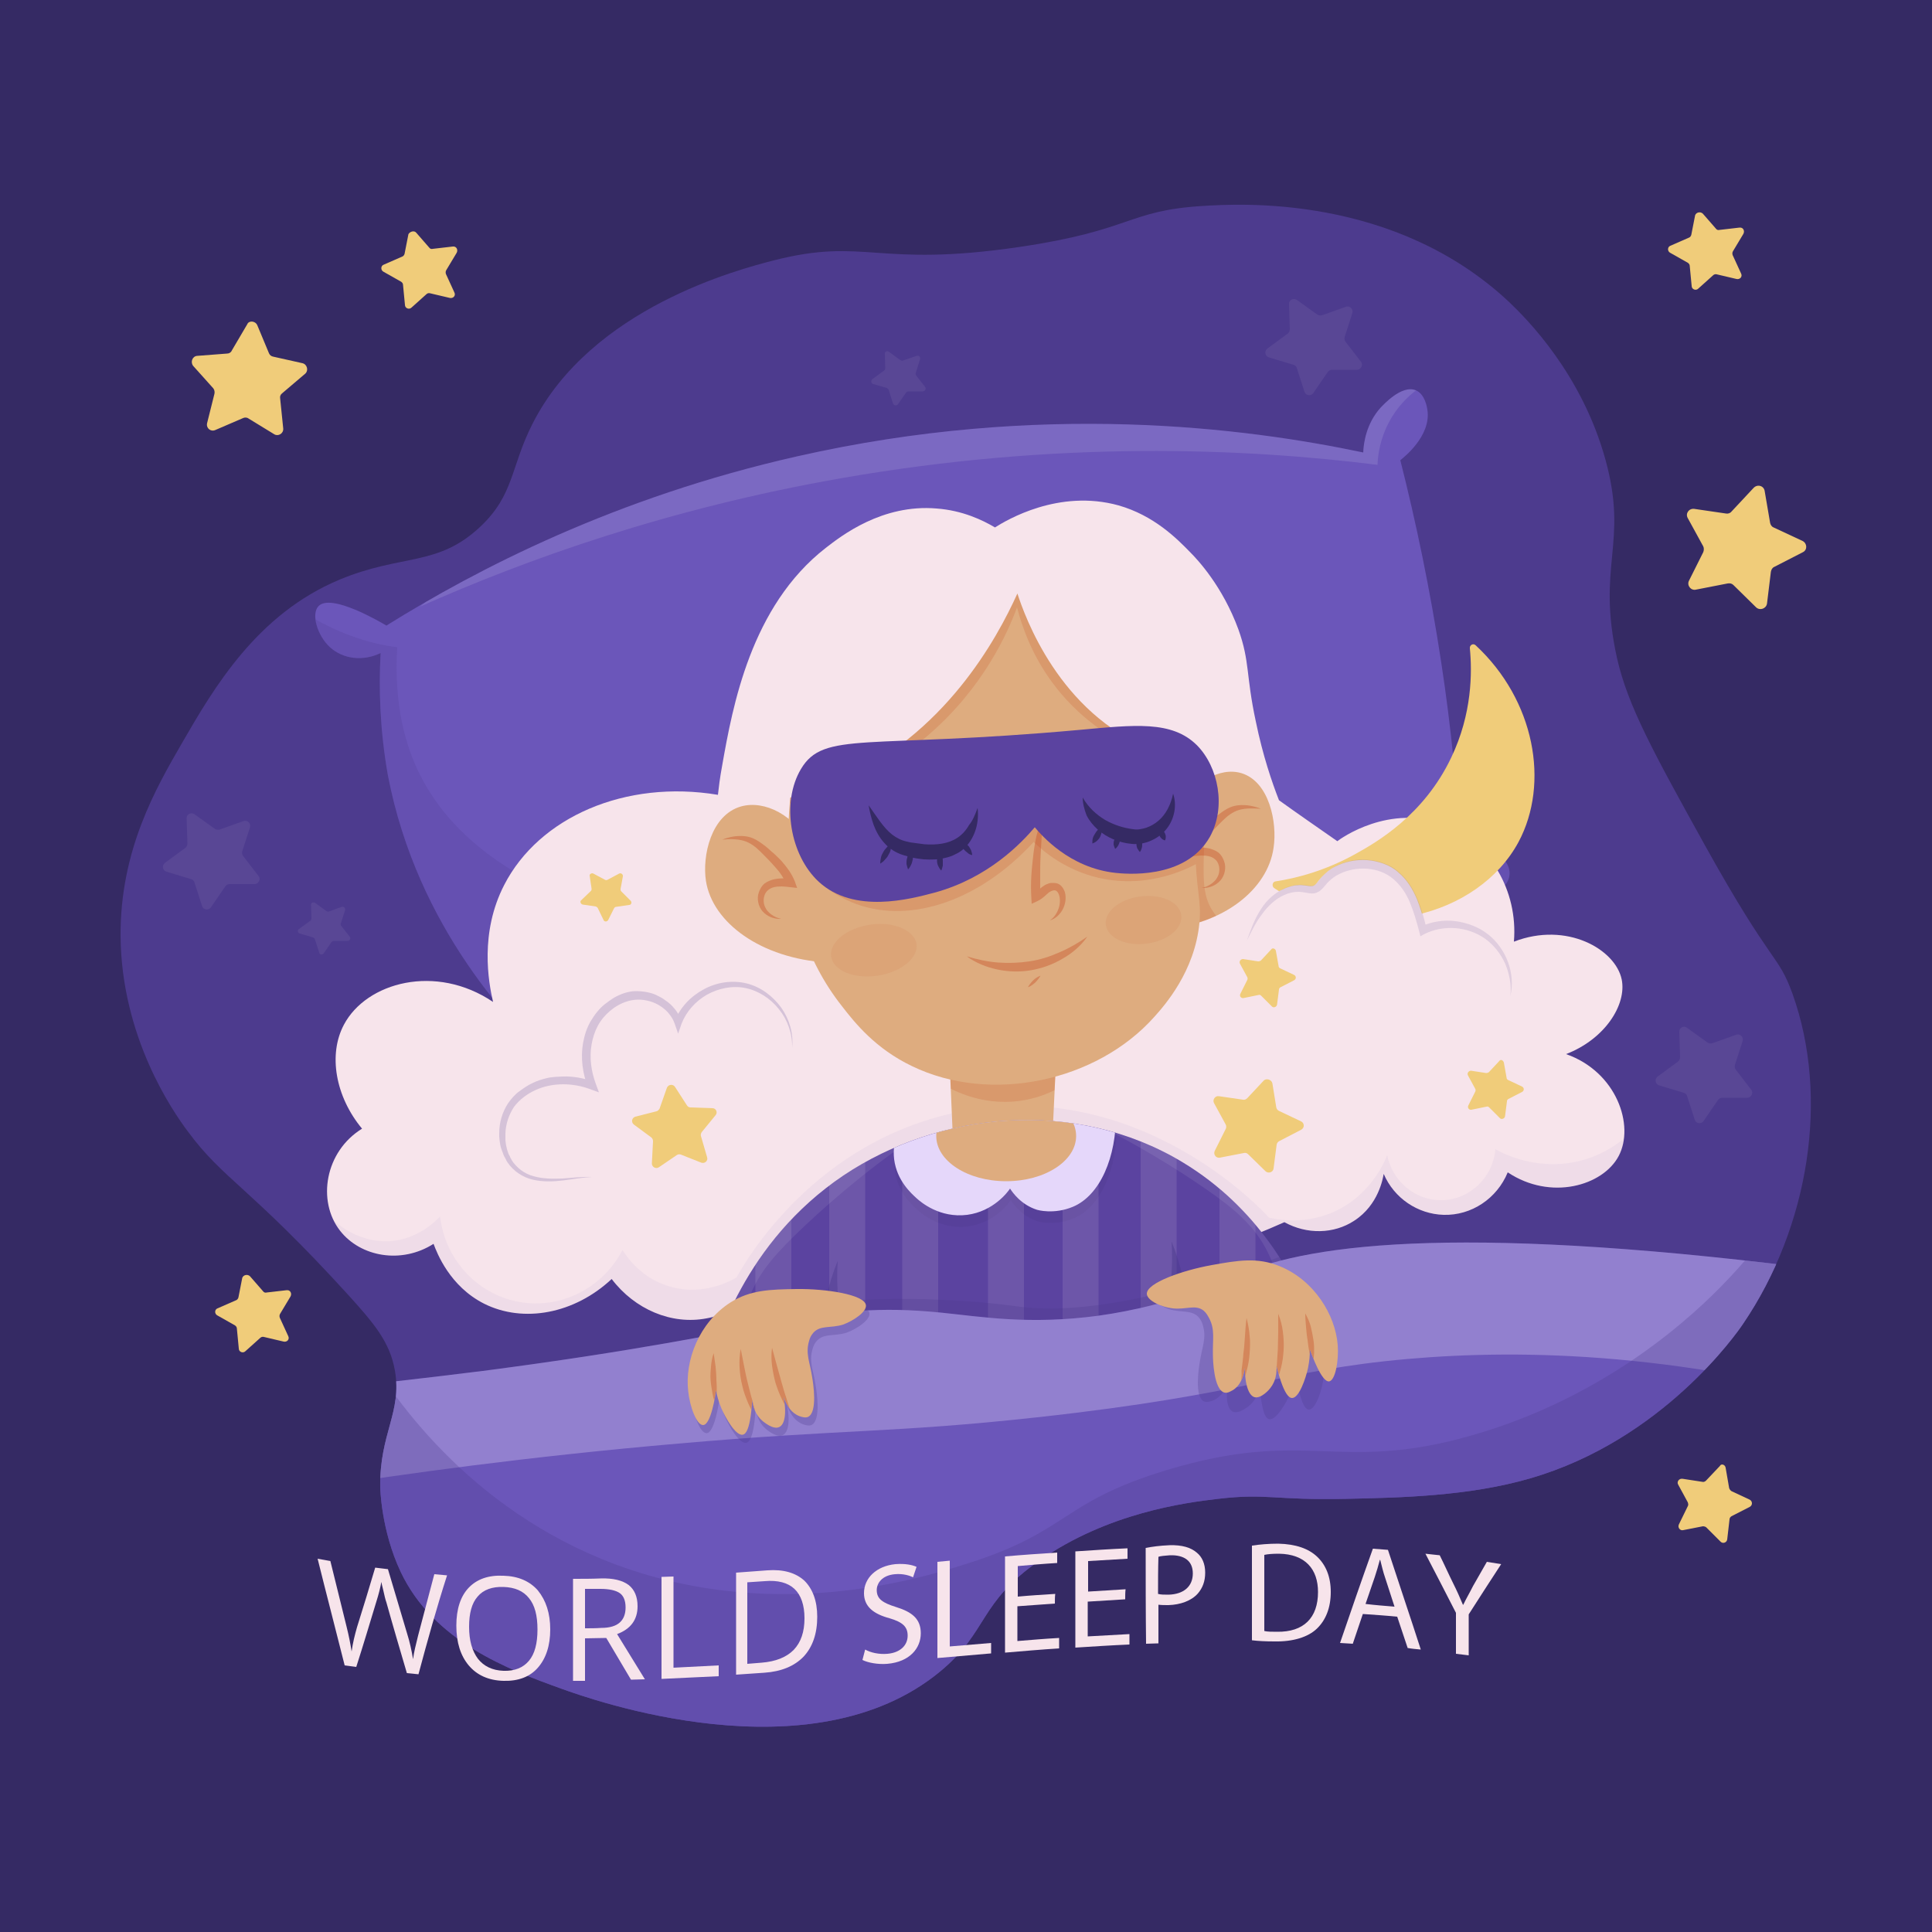 <?xml version="1.0" encoding="utf-8"?>
<!-- Generator: Adobe Illustrator 25.4.1, SVG Export Plug-In . SVG Version: 6.00 Build 0)  -->
<svg version="1.1" xmlns="http://www.w3.org/2000/svg" xmlns:xlink="http://www.w3.org/1999/xlink" x="0px" y="0px"
	 viewBox="0 0 500 500" style="enable-background:new 0 0 500 500;" xml:space="preserve">
<style type="text/css">
	.st0{fill:#352A64;}
	.st1{fill:#F0CC7A;}
	.st2{fill:#4D3B8E;}
	.st3{opacity:0.2;clip-path:url(#XMLID_00000058551040126594318080000014646365309554963083_);fill:#4D3B8E;}
	.st4{opacity:0.11;clip-path:url(#XMLID_00000058551040126594318080000014646365309554963083_);fill:#FFFFFF;}
	.st5{opacity:5.000000e-02;clip-path:url(#XMLID_00000107563292410328492790000014334282972267084715_);fill:#5B43A0;}
	.st6{opacity:0.19;clip-path:url(#XMLID_00000060019233220490390870000009345666360319261354_);fill:#C3451D;}
	.st7{opacity:0.19;clip-path:url(#XMLID_00000067220924330866903250000012221580274515662769_);fill:#C3451D;}
	.st8{opacity:0.19;clip-path:url(#XMLID_00000147931580027738088470000015831151894798113421_);fill:#C3451D;}
	.st9{fill:#DEAC7F;}
	.st10{opacity:0.37;}
	.st11{fill:#C3451D;}
	.st12{opacity:8.000000e-02;fill:#C3451D;}
	.st13{opacity:0.3;clip-path:url(#XMLID_00000043436023492514603730000003933948054019605407_);fill:#4D3B8E;}
	.st14{opacity:0.12;clip-path:url(#XMLID_00000043436023492514603730000003933948054019605407_);fill:#F7E4EB;}
	.st15{clip-path:url(#XMLID_00000043436023492514603730000003933948054019605407_);fill:#E5D7FA;}
	.st16{clip-path:url(#XMLID_00000043436023492514603730000003933948054019605407_);fill:#DEAC7F;}
	.st17{clip-path:url(#XMLID_00000043436023492514603730000003933948054019605407_);fill:#4D3B8E;}
	.st18{opacity:0.45;clip-path:url(#XMLID_00000043436023492514603730000003933948054019605407_);fill:#4D3B8E;}
	.st19{opacity:0.5;clip-path:url(#XMLID_00000043436023492514603730000003933948054019605407_);fill:#4D3B8E;}
	.st20{opacity:8.000000e-02;clip-path:url(#XMLID_00000043436023492514603730000003933948054019605407_);fill:#FFFFFF;}
	.st21{opacity:0.28;clip-path:url(#XMLID_00000043436023492514603730000003933948054019605407_);fill:#4D3B8E;}
	.st22{fill:#F7E4EB;}
	.st23{fill:#5B43A0;}
	.st24{opacity:0.2;}
	.st25{opacity:0.14;}
	.st26{clip-path:url(#SVGID_00000032642529935708542620000001018999095467625858_);}
	.st27{opacity:0.32;clip-path:url(#XMLID_00000059309855864094380900000011812353435144227971_);fill:#E5D7FA;}
	.st28{opacity:0.28;clip-path:url(#XMLID_00000059309855864094380900000011812353435144227971_);fill:#4D3B8E;}
	.st29{clip-path:url(#XMLID_00000170258655122962740770000008941773616474995391_);}
	.st30{clip-path:url(#XMLID_00000062190038342448198770000014680898611312665269_);}
	.st31{opacity:7.000000e-02;fill:#F7E4EB;}
</style>
<g id="BACKGROUND">
	<g>
		<rect class="st0" width="500" height="500"/>
		<g>
			<path class="st1" d="M456.7,127.1l1.4,8.2c0.1,0.5,0.4,1,0.9,1.2l7.5,3.5c1.2,0.6,1.3,2.3,0.1,2.9l-7.4,3.8
				c-0.5,0.2-0.8,0.7-0.9,1.3l-1,8.2c-0.2,1.3-1.8,1.9-2.8,1l-5.9-5.8c-0.4-0.4-0.9-0.5-1.5-0.4l-8.2,1.6c-1.3,0.3-2.4-1.1-1.8-2.3
				l3.7-7.4c0.2-0.5,0.2-1.1,0-1.5l-4-7.3c-0.7-1.2,0.3-2.6,1.7-2.4l8.2,1.2c0.5,0.1,1.1-0.1,1.4-0.5l5.7-6.1
				C454.8,125.2,456.5,125.7,456.7,127.1z"/>
			<path class="st1" d="M446.6,379.9l0.9,5.2c0.1,0.3,0.3,0.6,0.6,0.8l4.7,2.2c0.8,0.4,0.8,1.5,0,1.9l-4.7,2.4
				c-0.3,0.2-0.5,0.5-0.5,0.8l-0.6,5.2c-0.1,0.8-1.1,1.2-1.7,0.6l-3.7-3.7c-0.2-0.2-0.6-0.3-0.9-0.3l-5.1,1
				c-0.8,0.2-1.5-0.7-1.1-1.5l2.3-4.7c0.2-0.3,0.1-0.7,0-1l-2.5-4.6c-0.4-0.7,0.2-1.6,1.1-1.5l5.2,0.8c0.3,0.1,0.7-0.1,0.9-0.3
				l3.6-3.8C445.4,378.7,446.5,379,446.6,379.9z"/>
			<path class="st1" d="M440.7,55.3l3.4,3.9c0.2,0.3,0.6,0.4,0.9,0.3l5.2-0.6c0.9-0.1,1.4,0.8,1,1.6l-2.7,4.5
				c-0.2,0.3-0.2,0.7-0.1,1l2.2,4.8c0.4,0.8-0.3,1.6-1.2,1.4l-5.1-1.2c-0.3-0.1-0.7,0-0.9,0.2l-3.9,3.5c-0.6,0.6-1.7,0.2-1.7-0.7
				l-0.5-5.2c0-0.3-0.2-0.6-0.5-0.8l-4.6-2.6c-0.7-0.4-0.7-1.5,0.1-1.8l4.8-2.1c0.3-0.1,0.5-0.4,0.6-0.7l1-5.1
				C439,54.9,440.1,54.7,440.7,55.3z"/>
			<path class="st1" d="M64.7,330.3l3.4,3.9c0.2,0.3,0.6,0.4,0.9,0.3l5.2-0.6c0.9-0.1,1.4,0.8,1,1.6l-2.7,4.5
				c-0.2,0.3-0.2,0.7-0.1,1l2.2,4.8c0.4,0.8-0.3,1.6-1.2,1.4l-5.1-1.2c-0.3-0.1-0.7,0-0.9,0.2l-3.9,3.5c-0.6,0.6-1.7,0.2-1.7-0.7
				l-0.5-5.2c0-0.3-0.2-0.6-0.5-0.8l-4.6-2.6c-0.7-0.4-0.7-1.5,0.1-1.8l4.8-2.1c0.3-0.1,0.5-0.4,0.6-0.7l1-5.1
				C63,329.9,64.1,329.7,64.7,330.3z"/>
			<path class="st1" d="M107.7,60.2l3.4,3.9c0.2,0.3,0.6,0.4,0.9,0.3l5.2-0.6c0.9-0.1,1.4,0.8,1,1.6l-2.7,4.5
				c-0.2,0.3-0.2,0.7-0.1,1l2.2,4.8c0.4,0.8-0.3,1.6-1.2,1.4l-5.1-1.2c-0.3-0.1-0.7,0-0.9,0.2l-3.9,3.5c-0.6,0.6-1.7,0.2-1.7-0.7
				l-0.5-5.2c0-0.3-0.2-0.6-0.5-0.8l-4.6-2.6c-0.7-0.4-0.7-1.5,0.1-1.8l4.8-2.1c0.3-0.1,0.5-0.4,0.6-0.7l1-5.1
				C106.1,59.9,107.2,59.6,107.7,60.2z"/>
			<path class="st1" d="M66.6,84.2l3,7.2c0.2,0.5,0.6,0.8,1.1,0.9l7.6,1.7c1.2,0.3,1.6,1.9,0.7,2.7l-6,5.1c-0.4,0.3-0.6,0.8-0.5,1.3
				l0.8,7.8c0.1,1.3-1.3,2.1-2.3,1.5l-6.7-4.1c-0.4-0.3-1-0.3-1.4-0.1l-7.2,3.1c-1.2,0.5-2.4-0.5-2.1-1.8l1.9-7.6
				c0.1-0.5,0-1-0.3-1.4l-5.2-5.8c-0.8-1-0.2-2.5,1-2.6l7.8-0.6c0.5,0,1-0.3,1.2-0.8l4-6.8C64.4,82.9,66.1,83,66.6,84.2z"/>
		</g>
	</g>
</g>
<g id="OBJECTS">
	<g>
		<g>
			<path class="st2" d="M263.9,63.9c-37.2,5.5-39.8-2.6-63.7,3.5c-8.9,2.3-47.2,12.2-62.4,42.3c-5.7,11.2-4.7,18.4-13.6,26.7
				c-11,10.3-20.2,6.9-36.3,13.6c-21.4,8.9-32.6,28.1-40.8,42.3c-6.7,11.6-16,27.6-15.9,49.9c0.2,26.2,13.5,45.4,17.4,50.6
				c9.2,12.5,16,14.3,41.5,42.3c6.7,7.4,10.8,12.2,12.1,19.6c1.9,10.8-4,16.3-3.8,30.2c0,0,0.2,11.1,5.3,21.9
				c8.5,18,27.9,25.3,41.5,30.2c7.5,2.7,64.7,23.3,98.2-4.5c12.5-10.4,9.7-17.6,25.7-28.7c17.7-12.3,37.5-14.9,46.1-15.9
				c12.8-1.5,14.3,0.4,33.2,0c14.1-0.3,31.8-0.7,47.6-5.3c34.2-9.9,53.5-37.6,55.1-40c17.1-25.2,22.4-58.6,12.8-85.4
				c-3.8-10.5-5.1-6.8-22.7-38.5c-13.3-24-19.9-36-22.7-48.3c-5.4-24.2,3-29.6-3-51.4c-6.1-22.2-20.3-36.4-24.9-40.8
				c-29.7-27.9-69.7-25.5-79.3-24.9C291.7,54.5,293.1,59.6,263.9,63.9z"/>
			<g>
				<g>
					<g>
						<g>
							<defs>
								<path id="XMLID_64_" d="M98.5,169c-4.5,2.2-9.7,1.6-13.1-1.5c-3.3-3-4.9-8.6-3-10.6c3.2-3.5,16.1,4.1,17.6,5
									c23.4-14.6,59.3-33.2,106.3-43.8c63.1-14.3,116.1-7.4,146.5-1c0.1-2.5,0.8-7.5,4.5-11.6c0.6-0.6,5.4-6,9.1-4.5
									c2.4,1,2.9,4.4,3,5c1.1,6.9-6.4,12.6-7,13.1c4,15.8,7.7,33.3,10.6,52.4c2.6,17,4.1,33.1,5,47.8c0.6-0.2,4.4-1.5,8.1,0.5
									c2,1.1,5.1,3.8,4.5,7c-0.6,3.3-4.7,5.2-8.1,5c-3.2-0.2-6.1-2.3-7.6-5.5c-15.7,12.7-37.1,27.1-64.5,38.3
									c-66,26.9-126.4,18.9-154.6,13.1c2.1,6.1-0.9,11.9-5,13.1c-2.9,0.8-6.8-0.4-8.6-3.5c-1.9-3.3-1-7.9,2.5-10.6
									c-12-10.9-36.7-36.5-44.3-76C98.3,188.9,98,178.2,98.5,169z"/>
							</defs>
							<use xlink:href="#XMLID_64_"  style="overflow:visible;fill:#6B56BA;"/>
							<clipPath id="XMLID_00000029755677429597595690000015186544850494160058_">
								<use xlink:href="#XMLID_64_"  style="overflow:visible;"/>
							</clipPath>
							<path style="opacity:0.2;clip-path:url(#XMLID_00000029755677429597595690000015186544850494160058_);fill:#4D3B8E;" d="
								M148,292.9H83.6c-0.8-44.3-1.7-88.6-2.5-132.9c2.6,1.5,5.8,3.1,9.6,4.5c4.6,1.7,8.7,2.6,12.1,3c-0.9,14.7,2,25.8,6.5,34.2
								c28,52.2,143.8,57,288,17.1c-4,12.8-8.1,25.5-12.1,38.3c-16.3,5.6-33.6,10.9-51.9,15.6C264.1,290.5,200.7,294.5,148,292.9z"
								/>
							<path style="opacity:0.11;clip-path:url(#XMLID_00000029755677429597595690000015186544850494160058_);fill:#FFFFFF;" d="
								M372.6,97.5c-38.6-7.7-121.3-18.1-206,22.7c-23,11.1-42.2,24.1-57.9,36.8c27.6-12.3,64.3-25.4,108.8-33.2
								c56.3-9.9,104.6-7.8,139-3.5c0.1-2.5,0.6-6.6,3-11.1C363.6,101.5,370.4,98.4,372.6,97.5z"/>
							<path style="opacity:0.2;clip-path:url(#XMLID_00000029755677429597595690000015186544850494160058_);fill:#4D3B8E;" d="
								M277.8,228.6c-48.5,14.5-96.9,29-145.4,43.4c-0.9-3.1-6.2-21.3,4.2-38.1c10.1-16.4,31-24.8,52.1-20.4
								c2.2-27,12.3-44,18.1-52.1c7.7-10.7,13.9-14.4,15.9-15.5c17.2-9.6,36.3-3.4,41.5-1.5c10.8-6.6,18.3-6.5,23-5.3
								c13.7,3.4,18.6,19.6,42.7,69.5c4.2,8.7,7.8,15.9,10.2,20.8C319.4,229.1,298.6,228.8,277.8,228.6z"/>
						</g>
						<g>
							<g>
								<defs>
									<path id="XMLID_62_" d="M257.5,136.5c-3.2-1.9-8.4-4.4-15.1-4.9c-14.1-1.2-24.7,7.1-28.7,10.2
										c-19.4,15.1-24.1,41-26.8,56.3c-0.6,3.2-0.9,5.8-1.1,7.6c-24-4-46.3,5.8-55.3,23.3c-6.4,12.4-4.1,25.1-2.9,30.3
										c-14.8-10-32.8-5.1-38.6,5.9c-4.1,7.7-2.2,18.6,4.7,26.9c-9.6,5.9-11.7,18.7-5.7,26.4c5.3,6.8,15.9,8.7,24.2,3.4
										c0.9,2.4,4.2,11,13.1,15.5c10.2,5.1,23.4,2.6,33-6.4c6,7.9,15.5,11.9,24.5,10.2c8.9-1.6,13.9-8.1,15.1-9.8
										c12.5,2.6,27.4,4.5,44.2,4.5c39.2,0,70.5-10.8,90.3-19.6c5.8,3.2,12.8,3.1,18.1-0.4c6.3-4.1,7.4-11,7.6-12.1
										c2.7,6.3,8.8,10.4,15.5,10.6c7.2,0.2,13.8-4.2,16.6-11c11.1,7.4,24.6,3.5,28.7-4.2c4.2-7.9-0.5-21.8-13.6-26.4
										c10.1-3.9,15.7-12.8,14.4-19.3c-1.6-7.8-14.2-15.1-27.9-9.8c1.1-13.3-6.3-25.6-17.8-30.2c-14.3-5.7-27.2,3.6-27.9,4.2
										c-5-3.5-10.1-7-15.1-10.6c-1.8-4.6-4.2-11.6-6-20.4c-2.6-12.1-1.5-15.4-4.5-23.8c-4.1-11.2-10.6-18.1-12.5-20
										c-3.5-3.6-9.4-9.5-18.5-12.1C274,126.5,260.5,134.6,257.5,136.5z"/>
								</defs>
								<use xlink:href="#XMLID_62_"  style="overflow:visible;fill:#F7E4EB;"/>
								<clipPath id="XMLID_00000067194556125690902200000004300646311284663975_">
									<use xlink:href="#XMLID_62_"  style="overflow:visible;"/>
								</clipPath>
								
									<path style="opacity:5.000000e-02;clip-path:url(#XMLID_00000067194556125690902200000004300646311284663975_);fill:#5B43A0;" d="
									M432.4,344.6H80v-37.4c4.1,9.1,12.7,14.6,21.1,14c6.8-0.5,11.4-4.9,12.8-6.4c1.3,11.6,10.3,20.8,21.5,22.3
									c10.4,1.4,20.7-4,25.7-13.6c0.9,1.4,4.6,7.2,12.1,9.4c8.9,2.7,16.2-1.6,17.4-2.3c2.4-4.3,20.5-36,58.9-43.1
									c45.6-8.4,77.1,25.6,78.9,27.6c2.4,0.6,8.8,1.7,15.9-1.1c10.2-4.1,14.1-13.4,14.7-15.1c1.3,6.8,7.3,11.8,14,11.7
									c7.2,0,13.4-5.8,14-13.2c1.6,0.9,11.4,6.3,23.4,2.6c11.3-3.5,16.4-12.6,17.4-14.4C429.4,305.3,430.9,325,432.4,344.6z"/>
							</g>
							<g>
								<g>
									<defs>
										<path id="XMLID_59_" d="M245.8,275.8c0.3,6.2,0.5,12.4,0.8,18.6c3.4,5.5,9.7,8.2,15.6,6.8c7.6-1.8,10.2-9.4,10.3-9.8
											c0.3-5.6,0.5-11.2,0.8-16.9C264.1,274.9,255,275.3,245.8,275.8z"/>
									</defs>
									<use xlink:href="#XMLID_59_"  style="overflow:visible;fill:#DEAC7F;"/>
									<clipPath id="XMLID_00000055700020718503368680000016234666205457225876_">
										<use xlink:href="#XMLID_59_"  style="overflow:visible;"/>
									</clipPath>
									<path style="opacity:0.19;clip-path:url(#XMLID_00000055700020718503368680000016234666205457225876_);fill:#C3451D;" d="
										M276.6,280c-2.4,1.6-6.7,4.1-12.7,4.9c-10.4,1.4-18.2-3.2-20.6-4.7c-0.3-5.6-0.6-11.2-0.9-16.8h34
										C276.5,269,276.5,274.5,276.6,280z"/>
								</g>
								<g>
									<g>
										<defs>
											<path id="XMLID_61_" d="M305,210.3c3.5-7.9,10.7-11.9,16.3-10.2c7.2,2.2,9.3,12.8,8.3,19.3c-1.5,10.8-13.1,20-28.8,21.1
												C302.3,230.4,303.7,220.4,305,210.3z"/>
										</defs>
										<use xlink:href="#XMLID_61_"  style="overflow:visible;fill:#DEAC7F;"/>
										<clipPath id="XMLID_00000094609953058524170220000001873752105204810392_">
											<use xlink:href="#XMLID_61_"  style="overflow:visible;"/>
										</clipPath>
										<path style="opacity:0.19;clip-path:url(#XMLID_00000094609953058524170220000001873752105204810392_);fill:#C3451D;" d="
											M318.8,240.3c-6.4,1.4-12.8,2.9-19.2,4.3v-44.1c3.9-0.3,7.7-0.7,11.6-1c0.2,2.2,0.4,5.8,0.5,10.3
											c0.2,14.3-1.5,20.7,2.3,26.2C314.8,237.2,316.2,238.9,318.8,240.3z"/>
									</g>
									<g>
										<defs>
											<path id="XMLID_60_" d="M207.1,189.7c2.1-11.1,5.9-17,9.1-20.5c2.2-2.5,4.5-4.3,5.9-5.4c1.8-1.4,7.7-5.9,16.6-9.1
												c6.5-2.3,11.7-2.9,16.6-3.4c5.6-0.6,11-1.2,17-0.4c3.4,0.5,17,2.8,26.8,14c10.3,11.7,10.7,26.5,11,34
												c0.2,7.1-1,8.4-0.8,20c0.2,11.7,1.7,14,1.1,20c-1.2,12.5-9,21.3-11.7,24.3c-14.9,16.7-42.3,22.6-62.7,12.7
												c-9.4-4.5-14.7-11.1-18.1-15.5C198.4,235.7,204.2,204.9,207.1,189.7z"/>
										</defs>
										<use xlink:href="#XMLID_60_"  style="overflow:visible;fill:#DEAC7F;"/>
										<clipPath id="XMLID_00000023982959839950051320000014497754182836345732_">
											<use xlink:href="#XMLID_60_"  style="overflow:visible;"/>
										</clipPath>
										<path style="opacity:0.19;clip-path:url(#XMLID_00000023982959839950051320000014497754182836345732_);fill:#C3451D;" d="
											M311.8,199.5c-5.5-0.8-26.1-4.7-39.5-22.9c-5.2-7.1-7.7-14.1-9.1-19.4c-2.5,6.8-8.8,20.8-22.9,33
											c-15.7,13.5-32.3,17.2-39.5,18.4c4.4-14.8,8.7-29.5,13.1-44.3c16.2-4.1,32.4-8.2,48.6-12.3c15.9,4.1,31.9,8.2,47.8,12.3
											C310.8,176,311.3,187.7,311.8,199.5z"/>
										<path style="opacity:0.19;clip-path:url(#XMLID_00000023982959839950051320000014497754182836345732_);fill:#C3451D;" d="
											M310.8,222.9c-2.5,1.5-13.1,7.3-26.4,4.3c-8.7-2-14.4-6.9-16.9-9.3c-13.5,14.8-31.4,21.3-45.8,16.1
											c-3.3-1.2-8.2-3.6-13.1-9.1c0.5-3.1,1-6.2,1.5-9.3c16.1-2.2,34.8-3.8,55.6-3.5c17.2,0.2,32.8,1.6,46.6,3.5
											C311.8,218,311.3,220.5,310.8,222.9z"/>
									</g>
									<path class="st9" d="M209.6,218.9c-3.8-7.9-11.7-11.9-17.8-10.2c-7.8,2.2-10.1,12.8-9.1,19.3c1.7,10.8,14.2,20,31.3,21.1
										C212.6,239,211.1,228.9,209.6,218.9z"/>
									<g>
										<g class="st10">
											<path class="st11" d="M269.9,210.8c-0.1,1.8-0.2,3.6-0.3,5.4c-0.1,1.8-0.2,3.6-0.3,5.3c-0.1,1.8-0.1,3.5-0.1,5.3
												c0,1.8,0,3.5,0,5.3l-1.6-1c0.4-0.2,0.9-0.5,1.4-1c0.3-0.2,0.6-0.5,0.9-0.7c0.3-0.2,0.7-0.5,1.1-0.6
												c0.4-0.2,0.8-0.3,1.3-0.3c0.5,0,1,0,1.5,0.2c0.5,0.2,0.9,0.6,1.2,1c0.3,0.4,0.4,0.8,0.6,1.2c0.4,1.6,0.1,3.2-0.6,4.5
												c-0.7,1.3-1.9,2.4-3.3,2.8c1.2-0.8,1.9-2,2.3-3.2c0.2-0.6,0.3-1.2,0.3-1.9c0-0.6-0.1-1.2-0.3-1.7
												c-0.5-1.1-1.1-1.2-2.1-0.7c-0.9,0.4-1.7,1.7-3.4,2.5l-1.5,0.7l-0.1-1.7c-0.1-1.8-0.1-3.6,0-5.4c0.1-1.8,0.3-3.6,0.5-5.4
												c0.2-1.8,0.5-3.6,0.9-5.3C268.8,214.2,269.3,212.5,269.9,210.8z"/>
										</g>
										<g class="st10">
											<path class="st11" d="M281.4,242.4c-1.6,2.3-3.9,4.3-6.4,5.7c-2.5,1.5-5.3,2.5-8.2,3c-2.9,0.5-5.9,0.4-8.7-0.2
												c-2.8-0.6-5.6-1.7-7.9-3.4c2.7,0.8,5.4,1.4,8.1,1.6c2.7,0.2,5.4,0.1,8.1-0.3c2.7-0.4,5.2-1.2,7.7-2.3
												C276.7,245.4,279.1,244,281.4,242.4z"/>
										</g>
										<g class="st10">
											<path class="st11" d="M269.3,252.5c-0.4,0.7-0.9,1.3-1.4,1.8c-0.6,0.5-1.2,1-1.9,1.2c0.4-0.7,0.9-1.3,1.4-1.8
												C267.9,253.2,268.5,252.8,269.3,252.5z"/>
										</g>
										<path class="st12" d="M237.2,244.3c0.5,3.6-4,7.3-10.1,8.2c-6.1,0.9-11.5-1.3-12-5c-0.5-3.6,4-7.3,10.1-8.2
											C231.2,238.4,236.6,240.7,237.2,244.3z"/>
										<path class="st12" d="M305.7,236.8c0.5,3.4-3.5,6.7-8.9,7.4c-5.4,0.7-10.1-1.4-10.6-4.8c-0.5-3.4,3.5-6.7,8.9-7.4
											C300.5,231.3,305.2,233.4,305.7,236.8z"/>
									</g>
									<g class="st10">
										<path class="st11" d="M326.3,209.3c-1.8-0.7-3.7-1.1-5.8-0.9c-1,0.1-2,0.4-2.9,0.9c-0.9,0.5-1.7,1.1-2.5,1.7
											c-0.8,0.6-1.4,1.3-2.2,1.9c-0.7,0.7-1.4,1.3-2.1,2.1c-1.3,1.5-2.5,3.1-3.3,5.1l-0.6,1.7l1.8-0.2c1.5-0.2,2.9-0.3,4.2,0
											c1.2,0.3,2.2,1.1,2.5,2.3c0.2,0.6,0.2,1.3,0.1,1.9c-0.1,0.6-0.4,1.2-0.8,1.8c-0.9,1.1-2.2,1.9-3.7,2.2
											c1.5,0.1,3.2-0.4,4.4-1.5c1.3-1.1,1.9-3,1.6-4.7c-0.2-0.9-0.6-1.8-1.2-2.5c-0.6-0.7-1.5-1.1-2.4-1.4
											c-1.7-0.5-3.4-0.4-4.9-0.3l1.2,1.5c0.6-1.6,1.6-3.1,2.8-4.4c1.2-1.4,2.5-2.7,3.8-4c1.3-1.3,2.7-2.4,4.4-2.9
											C322.5,209.1,324.4,209.2,326.3,209.3z"/>
									</g>
								</g>
								<g class="st10">
									<path class="st11" d="M186.9,217.3c1.8-0.7,3.7-1.1,5.8-0.9c1,0.1,2,0.4,2.9,0.9c0.9,0.5,1.7,1.1,2.5,1.7
										c0.8,0.6,1.4,1.3,2.2,1.9c0.7,0.7,1.4,1.3,2.1,2.1c1.3,1.5,2.5,3.1,3.3,5.1l0.6,1.7l-1.8-0.2c-1.5-0.2-2.9-0.3-4.2,0
										c-1.2,0.3-2.2,1.1-2.5,2.3c-0.2,0.6-0.2,1.3-0.1,1.9c0.1,0.6,0.4,1.2,0.8,1.8c0.9,1.1,2.2,1.9,3.7,2.2
										c-1.5,0.1-3.2-0.4-4.4-1.5c-1.3-1.1-1.9-3-1.6-4.7c0.2-0.9,0.6-1.8,1.2-2.5c0.6-0.7,1.5-1.1,2.4-1.4
										c1.7-0.5,3.4-0.4,4.9-0.3l-1.2,1.5c-0.6-1.6-1.6-3.1-2.8-4.4c-1.2-1.4-2.5-2.7-3.8-4c-1.3-1.3-2.7-2.4-4.4-2.9
										C190.8,217.1,188.8,217.1,186.9,217.3z"/>
								</g>
							</g>
							<g>
								<defs>
									<path id="XMLID_63_" d="M183.1,355.6c1.9-7.7,9.6-34.2,35.2-51.4c24.8-16.6,59.9-20.1,87.6-3.5
										c20.2,12.1,29.1,30.5,32.4,38.3C286.6,344.5,234.9,350,183.1,355.6z"/>
								</defs>
								<use xlink:href="#XMLID_63_"  style="overflow:visible;fill:#5B43A0;"/>
								<clipPath id="XMLID_00000045592842249610162290000001958650568889710760_">
									<use xlink:href="#XMLID_63_"  style="overflow:visible;"/>
								</clipPath>
								<path style="opacity:0.3;clip-path:url(#XMLID_00000045592842249610162290000001958650568889710760_);fill:#4D3B8E;" d="
									M234.1,292.9c-0.7,1.1-3.1,5-2.5,10.1c0.7,5.6,4.5,8.9,5.8,10.1c1.1,1,6,5.2,13.1,4.3c6.8-0.9,10.5-5.9,11.1-6.8
									c0.7,1.1,2.9,4.2,7,5.5c0,0,4.3,1.3,9.3-0.8c6.9-2.9,11.3-12.7,11.1-24.4C270.7,291.5,252.4,292.2,234.1,292.9z"/>
								
									<rect x="195.5" y="299.9" style="opacity:0.12;clip-path:url(#XMLID_00000045592842249610162290000001958650568889710760_);fill:#F7E4EB;" width="9.3" height="61.9"/>
								
									<rect x="214.6" y="293.4" style="opacity:0.12;clip-path:url(#XMLID_00000045592842249610162290000001958650568889710760_);fill:#F7E4EB;" width="9.3" height="61.9"/>
								
									<rect x="233.5" y="287.1" style="opacity:0.12;clip-path:url(#XMLID_00000045592842249610162290000001958650568889710760_);fill:#F7E4EB;" width="9.3" height="61.9"/>
								
									<rect x="255.7" y="287.6" style="opacity:0.12;clip-path:url(#XMLID_00000045592842249610162290000001958650568889710760_);fill:#F7E4EB;" width="9.3" height="61.9"/>
								
									<rect x="275" y="287.3" style="opacity:0.12;clip-path:url(#XMLID_00000045592842249610162290000001958650568889710760_);fill:#F7E4EB;" width="9.3" height="61.9"/>
								
									<rect x="295.2" y="288.1" style="opacity:0.12;clip-path:url(#XMLID_00000045592842249610162290000001958650568889710760_);fill:#F7E4EB;" width="9.3" height="61.9"/>
								
									<rect x="315.6" y="290.9" style="opacity:0.12;clip-path:url(#XMLID_00000045592842249610162290000001958650568889710760_);fill:#F7E4EB;" width="9.3" height="61.9"/>
								<path style="clip-path:url(#XMLID_00000045592842249610162290000001958650568889710760_);fill:#E5D7FA;" d="M233.9,289.9
									c-0.7,1.1-3.1,5-2.5,10.1c0.7,5.6,4.5,8.9,5.8,10.1c1.1,1,6,5.2,13.1,4.3c6.8-0.9,10.5-5.9,11.1-6.8c0.7,1.1,2.9,4.2,7,5.5
									c0,0,4.3,1.3,9.3-0.8c6.9-2.9,11.3-12.7,11.1-24.4C270.5,288.5,252.2,289.2,233.9,289.9z"/>
								
									<ellipse style="clip-path:url(#XMLID_00000045592842249610162290000001958650568889710760_);fill:#DEAC7F;" cx="260.4" cy="294" rx="18.1" ry="11.7"/>
								<path style="clip-path:url(#XMLID_00000045592842249610162290000001958650568889710760_);fill:#4D3B8E;" d="M272.1,301.6"/>
								<path style="opacity:0.45;clip-path:url(#XMLID_00000045592842249610162290000001958650568889710760_);fill:#4D3B8E;" d="
									M211.9,348.8c0.2-3.5,0.6-7.6,1.7-12.2c0.9-3.9,2-7.4,3.2-10.3c-0.2,3.1-0.2,6.8,0.2,10.8c0.3,4,1,7.5,1.7,10.5L211.9,348.8
									z"/>
								<path style="opacity:0.5;clip-path:url(#XMLID_00000045592842249610162290000001958650568889710760_);fill:#4D3B8E;" d="
									M308.1,343.8c-0.2-3.5-0.6-7.6-1.7-12.2c-0.9-3.9-2-7.4-3.2-10.3c0.2,3.1,0.2,6.8-0.2,10.8c-0.3,4-1,7.5-1.7,10.5
									L308.1,343.8z"/>
								
									<path style="opacity:8.000000e-02;clip-path:url(#XMLID_00000045592842249610162290000001958650568889710760_);fill:#FFFFFF;" d="
									M192,350.7c-3-0.4-6-0.8-9.1-1.1c4-14.1,8.1-28.2,12.1-42.3c13.8-4.3,27.6-8.6,41.4-12.8c-13.9,9.6-24,18.7-30.8,25.3
									c-5.9,5.8-10.8,11.3-12.8,19.6C191.6,343.9,191.7,348,192,350.7z"/>
								
									<path style="opacity:8.000000e-02;clip-path:url(#XMLID_00000045592842249610162290000001958650568889710760_);fill:#FFFFFF;" d="
									M331.4,336.6c2.9-0.9,5.8-1.7,8.8-2.6c-6.3-13.2-12.6-26.5-18.9-39.7c-14.3-2-28.6-3.9-42.9-5.9
									c15.3,7.2,26.8,14.5,34.5,19.9c6.7,4.7,12.5,9.4,15.9,17.3C330.7,329.9,331.2,333.9,331.4,336.6z"/>
								<path style="opacity:0.28;clip-path:url(#XMLID_00000045592842249610162290000001958650568889710760_);fill:#4D3B8E;" d="
									M338,351.2H185.8c-0.3-3.3-0.5-6.5-0.8-9.8c11.4-2.5,21.6-3.8,30.2-4.5c9.4-0.8,20.9-1.1,34.2-0.2
									c7.7,0.5,13.1,1.3,14.7,1.5c12.1,1.5,33.2-0.2,72.5-14.9C337.1,332.6,337.5,341.9,338,351.2z"/>
							</g>
							<path class="st22" d="M202.8,206.8c4.5-1,9.2-2.5,14-4.5c27.7-12,41.2-37,46.5-48.7c1.9,5.8,10.7,30.9,34.7,40.4
								c5.3,2.1,10.5,3.1,15.1,3.4c0.8-2.5,1.7-6.1,1.9-10.6c0.6-16-9.1-27.3-11-29.5c-12.6-14.2-31.7-14.6-42.3-14.7
								c-12.2-0.2-34.4-0.6-49.1,16.6C196.3,178.2,202,203.6,202.8,206.8z"/>
							<path class="st1" d="M381.9,167c-0.6-0.6-1.6-0.1-1.5,0.8c0.6,6.2,0.6,16.9-4.8,28.2c-7.1,15-19.4,22-24.8,25
								c-7.9,4.4-15.4,6.3-20.7,7.1c-0.8,0.1-1,1.2-0.4,1.7c23.2,15.4,52.9,7.4,63.3-11.9C401.1,202.7,397.2,181.2,381.9,167z"/>
							<path class="st23" d="M207.3,199c5.9-9.9,16.7-5.1,72-10.1c14.3-1.3,24-2.5,30.5,4c5.5,5.6,7.6,16,3.3,23.7
								c-6.4,11.3-22.4,9.5-24.4,9.3c-12-1.3-19.2-9.8-20.9-11.8c-3.5,4.1-12,13.1-25.9,16.9c-6.4,1.7-20.9,5.6-30-2.8
								C204.5,221.4,202.1,207.7,207.3,199z"/>
							<g>
								<g>
									<path class="st0" d="M253,209.1c0.2,1.7,0.1,3.5-0.4,5.3c-0.5,1.7-1.4,3.5-2.8,4.9c-0.7,0.7-1.5,1.3-2.4,1.7
										c-0.9,0.5-1.8,0.8-2.7,1c-1.9,0.5-3.7,0.5-5.6,0.4c-0.9-0.1-1.8-0.2-2.7-0.4c-0.9-0.2-1.7-0.4-2.6-0.7
										c-1.8-0.5-3.7-1.7-4.9-3.1c-1.3-1.4-2.2-3.1-2.8-4.7c-0.6-1.7-1-3.3-1.3-5.1c2,2.8,3.8,5.8,6.1,7.6
										c1.2,0.9,2.4,1.5,3.8,1.8c0.7,0.2,1.5,0.3,2.3,0.4c0.8,0.1,1.6,0.2,2.3,0.3c3.1,0.2,6.1-0.1,8.5-1.7c1.2-0.8,2.2-1.9,3-3.3
										C251.8,212.3,252.4,210.7,253,209.1z"/>
									<path class="st0" d="M235.9,219.8c0.2,0.5,0.3,1,0.4,1.4c0,0.5,0,0.9-0.1,1.3c-0.1,0.4-0.2,0.9-0.4,1.3
										c-0.2,0.4-0.4,0.8-0.8,1.2c-0.2-0.5-0.3-1-0.4-1.4c0-0.5,0-0.9,0.1-1.3c0.1-0.4,0.2-0.9,0.4-1.3
										C235.3,220.6,235.6,220.2,235.9,219.8z"/>
									<path class="st0" d="M243.2,220.2c0.3,0.4,0.4,0.9,0.6,1.3c0.1,0.4,0.2,0.8,0.2,1.2c0,0.4,0,0.8,0,1.3
										c-0.1,0.4-0.2,0.9-0.4,1.3c-0.4-0.4-0.6-0.8-0.8-1.2c-0.2-0.4-0.3-0.9-0.3-1.3c0-0.4,0-0.9,0.1-1.3
										C242.7,221.1,242.9,220.6,243.2,220.2z"/>
									<path class="st0" d="M248.6,217.6c0.5,0.1,0.9,0.3,1.2,0.6c0.3,0.2,0.6,0.5,0.9,0.8c0.2,0.3,0.4,0.6,0.6,1
										c0.1,0.4,0.3,0.8,0.3,1.3c-0.5-0.1-0.9-0.3-1.2-0.6c-0.3-0.2-0.6-0.5-0.9-0.8c-0.2-0.3-0.4-0.7-0.6-1
										C248.8,218.5,248.6,218.1,248.6,217.6z"/>
									<path class="st0" d="M230.7,218.3c0,0.6-0.1,1.1-0.2,1.6c-0.1,0.5-0.3,0.9-0.6,1.4c-0.2,0.4-0.5,0.8-0.9,1.2
										c-0.3,0.4-0.7,0.7-1.2,1c0-0.6,0.1-1.1,0.2-1.6c0.1-0.5,0.3-0.9,0.6-1.4c0.2-0.4,0.5-0.8,0.9-1.2
										C229.8,218.9,230.2,218.6,230.7,218.3z"/>
								</g>
								<g>
									<path class="st0" d="M280.2,206.4c1.5,2.6,3.5,4.4,5.8,5.8c2.3,1.3,4.8,2.1,7.3,2.4c0.6,0.1,1.2,0.1,1.7,0
										c0.6-0.1,1.1-0.2,1.7-0.4c1.1-0.4,2.2-1,3.1-1.8c1.9-1.6,3.2-4.1,3.8-7c1,2.9,0.4,6.4-1.6,9c-1,1.3-2.4,2.4-4,3.1
										c-0.8,0.4-1.6,0.6-2.5,0.8c-0.9,0.1-1.8,0.2-2.6,0.1c-3.3-0.3-6.4-1.6-8.8-3.7c-1.2-1.1-2.2-2.3-2.9-3.7
										C280.6,209.4,280.2,207.9,280.2,206.4z"/>
									<path class="st0" d="M300.1,214.5c0.4,0.1,0.7,0.3,0.9,0.5c0.2,0.2,0.4,0.4,0.5,0.7c0.1,0.3,0.2,0.5,0.2,0.8
										c0,0.3,0,0.6-0.2,1c-0.4-0.1-0.7-0.3-0.9-0.5c-0.2-0.2-0.4-0.4-0.5-0.7c-0.1-0.3-0.2-0.5-0.2-0.8
										C300,215.2,300,214.9,300.1,214.5z"/>
									<path class="st0" d="M294.7,216.4c0.3,0.3,0.5,0.7,0.7,1c0.1,0.3,0.2,0.7,0.2,1c0,0.3,0,0.7-0.1,1
										c-0.1,0.4-0.2,0.7-0.5,1.1c-0.3-0.3-0.5-0.7-0.7-1c-0.1-0.3-0.2-0.7-0.2-1c0-0.3,0-0.7,0.1-1
										C294.3,217.2,294.5,216.8,294.7,216.4z"/>
									<path class="st0" d="M289.5,215.7c0.2,0.4,0.3,0.8,0.4,1.1c0,0.4,0,0.7-0.1,1c-0.1,0.3-0.2,0.6-0.4,1
										c-0.2,0.3-0.4,0.6-0.8,0.9c-0.2-0.4-0.3-0.8-0.4-1.1c0-0.4,0-0.7,0.1-1c0.1-0.3,0.2-0.6,0.4-1
										C288.9,216.2,289.2,215.9,289.5,215.7z"/>
									<path class="st0" d="M285.1,214c0.1,0.5,0.1,0.9,0,1.4c-0.1,0.4-0.2,0.8-0.4,1.2c-0.2,0.4-0.5,0.7-0.8,1
										c-0.3,0.3-0.7,0.5-1.2,0.7c0-0.5,0-0.9,0.1-1.3c0.1-0.4,0.3-0.8,0.5-1.1c0.2-0.3,0.4-0.7,0.7-1
										C284.3,214.5,284.6,214.2,285.1,214z"/>
								</g>
							</g>
							<g class="st24">
								<path class="st2" d="M153.3,304.6c-2.6,0.1-5.1,0.6-7.6,0.9c-2.5,0.3-5.2,0.4-7.8-0.2c-2.6-0.6-5-2.2-6.5-4.4
									c-0.2-0.3-0.4-0.6-0.5-0.9c-0.2-0.3-0.3-0.6-0.5-0.9c-0.2-0.6-0.5-1.3-0.7-1.9c-0.2-0.6-0.3-1.3-0.4-2c0-0.3-0.1-0.7-0.1-1
									c0-0.3,0-0.7,0-1c0-2.7,0.8-5.4,2.3-7.7c0.8-1.1,1.7-2.2,2.8-3c1.1-0.8,2.2-1.6,3.5-2.2c1.2-0.6,2.5-1,3.8-1.3
									c0.7-0.2,1.3-0.2,2-0.3c0.7,0,1.3-0.1,2-0.1c2.7-0.1,5.4,0.4,7.9,1.3l-1.4,1.4c-1.3-3.6-1.9-7.5-1.2-11.4
									c0.2-1,0.4-1.9,0.7-2.8c0.3-0.9,0.7-1.8,1.2-2.7c1-1.7,2.2-3.3,3.7-4.5c0.8-0.6,1.6-1.2,2.4-1.7c0.9-0.5,1.8-0.9,2.7-1.2
									c1-0.3,1.9-0.5,3-0.5c1,0,2,0.1,3,0.3c1,0.2,1.9,0.5,2.8,1c0.9,0.4,1.7,1,2.5,1.6c0.8,0.6,1.5,1.4,2.1,2.2
									c0.6,0.8,1,1.7,1.4,2.7l-1.8,0c1.4-3.6,4.2-6.5,7.6-8.3c3.3-1.8,7.3-2.4,11-1.5c3.7,0.9,6.8,3.3,9,6.3
									c2.1,3,3.2,6.7,2.8,10.3c0.1-3.6-1.2-7.2-3.4-9.9c-2.2-2.8-5.3-4.8-8.7-5.5c-3.4-0.7-7,0.1-9.9,1.7c-3,1.7-5.4,4.4-6.6,7.5
									l-0.9,2.6l-0.9-2.6c-1.1-3.1-4.1-5.4-7.4-6c-3.3-0.7-6.7,0.5-9.3,2.7c-1.3,1.1-2.4,2.4-3.2,3.9c-0.8,1.5-1.3,3.1-1.6,4.8
									c-0.6,3.4-0.1,7,1.1,10.2l0.8,2.2l-2.2-0.8c-4.5-1.7-9.8-1.8-14.2,0.2c-2.2,1-4.2,2.5-5.6,4.4c-1.3,2-2.1,4.3-2.2,6.8
									c0,0.3,0,0.6,0,0.9c0,0.3,0,0.6,0,0.9c0.1,0.6,0.1,1.2,0.3,1.8c0.1,0.6,0.3,1.2,0.5,1.7c0.1,0.3,0.3,0.5,0.4,0.8
									c0.1,0.3,0.3,0.5,0.4,0.8c0.6,1,1.5,1.9,2.4,2.6c0.9,0.7,2.1,1.3,3.3,1.6c2.4,0.7,5,0.7,7.5,0.6
									C148.2,304.8,150.7,304.5,153.3,304.6z"/>
							</g>
							<g>
								<path class="st22" d="M385,241.9c-2.4-1.9-5.3-3-8.4-3.4c-2.6-0.3-5.3,0-7.8,0.9c-0.6-2.2-1.2-4.5-2.1-6.7
									c-1.1-2.6-2.6-5.1-4.9-7c-1.1-1-2.4-1.7-3.8-2.2c-1.4-0.5-2.8-0.8-4.2-0.9c-2.9-0.2-5.8,0.4-8.3,1.7
									c-1.3,0.6-2.4,1.6-3.4,2.6l-0.7,0.8c-0.2,0.3-0.4,0.5-0.6,0.8c-0.4,0.5-0.7,0.7-1.1,0.8c-0.4,0.1-1,0-1.7-0.1
									c-0.7-0.1-1.5-0.2-2.2-0.1c-0.7,0-1.5,0.2-2.1,0.4c-0.7,0.2-1.4,0.5-2,0.8c-1.3,0.6-2.4,1.5-3.4,2.5c-1,1-1.8,2.1-2.5,3.3
									c-1.4,2.4-2.3,4.9-3.2,7.4c0.8-1.6,1.6-3.3,2.5-4.9c-0.4,1.5,0,3.1,1.5,4.2c7.4,5.4,18.6,4.4,27.3,5.4
									c10.9,1.3,21.8,2.7,31.5,8.2c2,1.2,4.8,0,5.6-2.1c0.1,1.1,0.2,2.3,0,3.4C392.1,252.1,389.8,245.7,385,241.9z"/>
								<g class="st25">
									<path class="st2" d="M322.7,243.4c0.9-2.5,1.8-5.1,3.2-7.4c0.7-1.2,1.5-2.3,2.5-3.3c1-1,2.1-1.8,3.4-2.5
										c0.6-0.3,1.3-0.6,2-0.8c0.7-0.2,1.4-0.4,2.1-0.4c0.7-0.1,1.5,0,2.2,0.1c0.7,0.1,1.3,0.2,1.7,0.1c0.4-0.1,0.7-0.3,1.1-0.8
										c0.2-0.2,0.4-0.5,0.6-0.8l0.7-0.8c1-1,2.2-2,3.4-2.6c2.5-1.3,5.5-2,8.3-1.7c1.4,0.1,2.9,0.4,4.2,0.9
										c1.4,0.5,2.7,1.2,3.8,2.2c2.3,1.9,3.8,4.4,4.9,7c1.1,2.6,1.8,5.2,2.4,7.9l-1.5-0.7c2.8-1.3,6-1.8,9-1.4
										c3,0.4,6,1.5,8.4,3.4c4.8,3.8,7.1,10.2,5.8,15.9c0.3-2.9-0.3-5.8-1.4-8.4c-1.2-2.6-3-4.8-5.2-6.4c-2.3-1.6-5-2.5-7.7-2.7
										c-2.7-0.2-5.5,0.3-7.9,1.5l-1.1,0.6l-0.3-1.2c-0.7-2.6-1.4-5.1-2.4-7.5c-1-2.4-2.4-4.5-4.3-6.1c-3.7-3.2-9.6-3.5-14-1.3
										c-1.1,0.5-2.1,1.3-3,2.2l-0.6,0.7c-0.2,0.2-0.4,0.5-0.7,0.8c-0.3,0.3-0.6,0.6-0.9,0.8c-0.4,0.2-0.8,0.4-1.3,0.5
										c-0.9,0.1-1.6-0.1-2.3-0.2c-0.6-0.1-1.2-0.2-1.8-0.2c-1.2,0-2.5,0.3-3.6,0.8c-2.3,1-4.3,2.9-5.8,5
										C325.1,238.5,323.9,241,322.7,243.4z"/>
								</g>
							</g>
						</g>
					</g>
					<g>
						<path class="st1" d="M174.7,281.3l3.1,4.8c0.2,0.3,0.5,0.5,0.9,0.5l5.7,0.2c0.9,0,1.4,1.1,0.8,1.8l-3.6,4.4
							c-0.2,0.3-0.3,0.7-0.2,1l1.6,5.5c0.3,0.9-0.6,1.7-1.5,1.4l-5.3-2.1c-0.3-0.1-0.7-0.1-1,0.1l-4.7,3.2c-0.8,0.5-1.8-0.1-1.8-1
							l0.3-5.7c0-0.4-0.1-0.7-0.4-1L164,291c-0.7-0.6-0.5-1.7,0.4-2l5.5-1.4c0.4-0.1,0.6-0.4,0.8-0.7l1.9-5.4
							C173,280.6,174.2,280.5,174.7,281.3z"/>
						<path class="st1" d="M330.2,246.1l0.7,3.9c0,0.3,0.2,0.5,0.4,0.6l3.6,1.7c0.6,0.3,0.6,1.1,0,1.4l-3.5,1.8
							c-0.2,0.1-0.4,0.3-0.4,0.6l-0.5,3.9c-0.1,0.6-0.9,0.9-1.3,0.5l-2.8-2.8c-0.2-0.2-0.4-0.3-0.7-0.2l-3.9,0.8
							c-0.6,0.1-1.1-0.5-0.8-1.1l1.8-3.6c0.1-0.2,0.1-0.5,0-0.7l-1.9-3.5c-0.3-0.6,0.2-1.2,0.8-1.2l3.9,0.6c0.3,0,0.5-0.1,0.7-0.2
							l2.7-2.9C329.3,245.2,330.1,245.5,330.2,246.1z"/>
						<path class="st1" d="M389.2,275l0.7,3.9c0,0.3,0.2,0.5,0.4,0.6l3.6,1.7c0.6,0.3,0.6,1.1,0,1.4l-3.5,1.8
							c-0.2,0.1-0.4,0.3-0.4,0.6l-0.5,3.9c-0.1,0.6-0.9,0.9-1.3,0.5l-2.8-2.8c-0.2-0.2-0.4-0.3-0.7-0.2l-3.9,0.8
							c-0.6,0.1-1.1-0.5-0.8-1.1l1.8-3.6c0.1-0.2,0.1-0.5,0-0.7l-1.9-3.5c-0.3-0.6,0.2-1.2,0.8-1.2l3.9,0.6c0.3,0,0.5-0.1,0.7-0.2
							l2.7-2.9C388.3,274.1,389,274.3,389.2,275z"/>
						<path class="st1" d="M329.3,280.4l1,6.2c0.1,0.4,0.3,0.7,0.7,0.9l5.7,2.7c0.9,0.4,1,1.7,0,2.2l-5.6,2.9
							c-0.4,0.2-0.6,0.5-0.7,0.9l-0.8,6.2c-0.1,1-1.4,1.4-2.1,0.7l-4.5-4.4c-0.3-0.3-0.7-0.4-1.1-0.3l-6.2,1.2
							c-1,0.2-1.8-0.9-1.3-1.8l2.8-5.6c0.2-0.4,0.2-0.8,0-1.2l-3-5.5c-0.5-0.9,0.3-2,1.3-1.8l6.2,0.9c0.4,0.1,0.8-0.1,1.1-0.4
							l4.3-4.6C327.8,279,329.1,279.4,329.3,280.4z"/>
						<path class="st1" d="M153.6,226.1l3,1.6c0.2,0.1,0.4,0.1,0.6,0l3-1.6c0.5-0.3,1.1,0.2,1,0.7l-0.6,3.3c0,0.2,0,0.4,0.2,0.6
							l2.4,2.4c0.4,0.4,0.2,1.1-0.4,1.1l-3.4,0.5c-0.2,0-0.4,0.2-0.5,0.4l-1.5,3c-0.3,0.5-1,0.5-1.2,0l-1.5-3.1
							c-0.1-0.2-0.3-0.3-0.5-0.4l-3.4-0.5c-0.5-0.1-0.8-0.8-0.4-1.1l2.5-2.4c0.2-0.2,0.2-0.4,0.2-0.6l-0.5-3.4
							C152.5,226.3,153.1,225.8,153.6,226.1z"/>
					</g>
				</g>
				<g>
					<g>
						<defs>
							<path id="SVGID_1_" d="M263.9,63.9c-37.2,5.5-39.8-2.6-63.7,3.5c-8.9,2.3-47.2,12.2-62.4,42.3c-5.7,11.2-4.7,18.4-13.6,26.7
								c-11,10.3-20.2,6.9-36.3,13.6c-21.4,8.9-32.6,28.1-40.8,42.3c-6.7,11.6-16,27.6-15.9,49.9c0.2,26.2,13.5,45.4,17.4,50.6
								c9.2,12.5,16,14.3,41.5,42.3c6.7,7.4,10.8,12.2,12.1,19.6c1.9,10.8-4,16.3-3.8,30.2c0,0,0.2,11.1,5.3,21.9
								c8.5,18,27.9,25.3,41.5,30.2c7.5,2.7,64.7,23.3,98.2-4.5c12.5-10.4,9.7-17.6,25.7-28.7c17.7-12.3,37.5-14.9,46.1-15.9
								c12.8-1.5,14.3,0.4,33.2,0c14.1-0.3,31.8-0.7,47.6-5.3c34.2-9.9,53.5-37.6,55.1-40c17.1-25.2,22.4-58.6,12.8-85.4
								c-3.8-10.5-5.1-6.8-22.7-38.5c-13.3-24-19.9-36-22.7-48.3c-5.4-24.2,3-29.6-3-51.4c-6.1-22.2-20.3-36.4-24.9-40.8
								c-29.7-27.9-69.7-25.5-79.3-24.9C291.7,54.5,293.1,59.6,263.9,63.9z"/>
						</defs>
						<clipPath id="SVGID_00000151525620024672697590000001386574830592725177_">
							<use xlink:href="#SVGID_1_"  style="overflow:visible;"/>
						</clipPath>
						<g style="clip-path:url(#SVGID_00000151525620024672697590000001386574830592725177_);">
							<defs>
								<path id="XMLID_65_" d="M85.6,359.3c8.8-0.9,22.5-2.4,39.3-4.5c79.2-10.3,86.3-18.3,118.6-15.1c10.8,1.1,22.9,3.2,40.8,0.8
									c19.3-2.7,32.9-9.1,36.3-10.6c19.1-8.4,60.4-13.2,154.8-0.8c0,46.3,0,92.7,0,139c-131.4,4.5-262.9,9.1-394.3,13.6
									C82.6,440.8,84.1,400.1,85.6,359.3z"/>
							</defs>
							<use xlink:href="#XMLID_65_"  style="overflow:visible;fill:#6B56BA;"/>
							<clipPath id="XMLID_00000165215127290419521910000016973530949348528304_">
								<use xlink:href="#XMLID_65_"  style="overflow:visible;"/>
							</clipPath>
							<path style="opacity:0.32;clip-path:url(#XMLID_00000165215127290419521910000016973530949348528304_);fill:#E5D7FA;" d="
								M491.2,366.1c-54.2-16.3-97.3-17-126.9-14.4c-33,2.9-40.4,9-95.9,15.1c-37.5,4.1-49.5,3-92.9,6.8
								c-39.3,3.4-71.3,7.9-92.9,11.3c-0.5-22.7-1-45.3-1.5-68h420.7C498.3,333.3,494.8,349.7,491.2,366.1z"/>
							<path style="opacity:0.28;clip-path:url(#XMLID_00000165215127290419521910000016973530949348528304_);fill:#4D3B8E;" d="
								M225,339.9c-0.3-2.8-10.5-4.3-17.9-4.2c-6.8,0.1-12,0.2-17.2,3.5c-8.1,5.2-11.8,15-10.9,22.9c0.4,4,2.2,8.9,3.9,8.8
								c2-0.1,3.2-7.9,3.3-9c0.2,1.1,0.6,2.8,1.4,4.7c1.1,2.5,3.7,7.1,5.5,6.8c0.8-0.1,2.4-1.4,2.6-12.8c-0.1,0.4-1.2,6.1,2.6,9.3
								c0.3,0.2,2.7,2.3,4.3,1.5c1.8-0.9,2-5.1,0.4-10.7c0.1,0.5,0.8,6.4,4.8,7.9c0.6,0.2,1.5,0.5,2.2,0.2c2.6-1.2,1.3-9,1.1-10.2
								c-0.6-4-1.8-6.2-0.8-9.5c0.2-0.8,0.5-1.4,1.1-2.1c1.8-2,4.5-1.1,7.7-2.1C221.8,343.9,225.2,341.6,225,339.9z"/>
							<path style="opacity:0.28;clip-path:url(#XMLID_00000165215127290419521910000016973530949348528304_);fill:#4D3B8E;" d="
								M444.8,452.5c-117-2-234-4-351-6c-0.3-33.3-0.7-66.7-1-100c6.7,11.9,25.7,41.7,63,57c43,17.6,83.1,4.8,95,1
								c26-8.3,23.7-15.7,51-24c36.5-11.1,44.4,0.9,79-9c35.5-10.1,58-31.6,66-40c15.5-16.2,24.2-32.8,29-44
								C465.5,342.5,455.2,397.5,444.8,452.5z"/>
							<path style="opacity:0.28;clip-path:url(#XMLID_00000165215127290419521910000016973530949348528304_);fill:#4D3B8E;" d="
								M296.6,333.8c0.3-2.8,10.5-4.3,17.9-4.2c6.8,0.1,12,0.2,17.2,3.5c8.1,5.2,11.8,15,10.9,22.9c-0.4,4-2.2,8.9-3.9,8.8
								c-2-0.1-3.2-7.9-3.3-9c-0.2,1.1-0.6,2.8-1.4,4.7c-1.1,2.5-3.7,7.1-5.5,6.8c-0.8-0.1-2.4-1.4-2.6-12.8
								c0.1,0.4,1.2,6.1-2.6,9.3c-0.3,0.2-2.7,2.3-4.3,1.5c-1.8-0.9-2-5.1-0.4-10.7c-0.1,0.5-0.8,6.4-4.8,7.9
								c-0.6,0.2-1.5,0.5-2.2,0.2c-2.6-1.2-1.3-9-1.1-10.2c0.6-4,1.8-6.2,0.8-9.5c-0.2-0.8-0.5-1.4-1.1-2.1c-1.8-2-4.5-1.1-7.7-2.1
								C299.8,337.8,296.4,335.5,296.6,333.8z"/>
						</g>
					</g>
					<g>
						<g>
							<defs>
								<path id="XMLID_67_" d="M296.8,334.9c-0.2-2.9,9.5-6.2,16.8-7.5c6.7-1.2,11.8-2.1,17.6,0.3c8.9,3.6,14.4,12.6,15,20.4
									c0.3,4-0.6,9.1-2.2,9.4c-2,0.3-4.6-7.2-5-8.2c0,1.2-0.1,2.9-0.5,4.8c-0.6,2.7-2.3,7.7-4.1,7.7c-0.8,0-2.6-0.9-4.9-12.1
									c0.2,0.4,2.3,5.8-0.8,9.6c-0.2,0.3-2.3,2.7-4,2.3c-1.9-0.5-2.9-4.7-2.4-10.5c0,0.5,0.4,6.5-3.3,8.7
									c-0.6,0.3-1.3,0.8-2.1,0.6c-2.8-0.7-3-8.6-3-9.8c-0.1-4.1,0.6-6.5-1-9.5c-0.4-0.7-0.7-1.3-1.4-1.9c-2.1-1.7-4.6-0.2-8-0.6
									C300.7,338.3,297,336.7,296.8,334.9z"/>
							</defs>
							<use xlink:href="#XMLID_67_"  style="overflow:visible;fill:#DEAC7F;"/>
							<clipPath id="XMLID_00000170978958715704487070000000440973523695551904_">
								<use xlink:href="#XMLID_67_"  style="overflow:visible;"/>
							</clipPath>
							<g style="clip-path:url(#XMLID_00000170978958715704487070000000440973523695551904_);">
								<g class="st10">
									<path class="st11" d="M339.6,353.7c0.3-1.2,0.4-2.4,0.5-3.5c0-1.2,0-2.4-0.2-3.5c-0.2-1.2-0.4-2.3-0.7-3.5
										c-0.3-1.1-0.8-2.2-1.4-3.3c0,1.2,0.1,2.4,0.2,3.5c0.1,1.2,0.2,2.3,0.4,3.4c0.1,1.1,0.3,2.3,0.5,3.4
										C339.1,351.4,339.3,352.5,339.6,353.7z"/>
								</g>
								<g class="st10">
									<path class="st11" d="M329.9,358.6c0.7-1.4,1.2-2.9,1.6-4.5c0.4-1.5,0.6-3.1,0.7-4.7c0.1-1.6,0-3.2-0.2-4.8
										c-0.2-1.6-0.6-3.1-1.2-4.6c0,1.6,0,3.1,0,4.7c0,1.5-0.1,3.1-0.1,4.6c-0.1,1.5-0.2,3.1-0.3,4.6
										C330.2,355.5,330.1,357,329.9,358.6z"/>
								</g>
								<g class="st10">
									<path class="st11" d="M321,359.2c0.7-1.4,1.3-2.8,1.6-4.3c0.4-1.5,0.7-3,0.8-4.6c0.1-1.5,0.2-3.1,0-4.6
										c-0.1-1.5-0.4-3.1-0.8-4.6c-0.2,1.5-0.3,3.1-0.4,4.6c-0.1,1.5-0.2,3-0.4,4.5c-0.1,1.5-0.3,3-0.5,4.5
										C321.4,356.2,321.2,357.7,321,359.2z"/>
								</g>
							</g>
						</g>
						<g>
							<defs>
								<path id="XMLID_66_" d="M224.1,337.8c-0.3-2.8-10.5-4.3-17.9-4.2c-6.8,0.1-12,0.2-17.2,3.5c-8.1,5.2-11.8,15-10.9,22.9
									c0.4,4,2.2,8.9,3.9,8.8c2-0.1,3.2-7.9,3.3-9c0.2,1.1,0.6,2.8,1.4,4.7c1.1,2.5,3.7,7.1,5.5,6.8c0.8-0.1,2.4-1.4,2.6-12.8
									c-0.1,0.4-1.2,6.1,2.6,9.3c0.3,0.2,2.7,2.3,4.3,1.5c1.8-0.9,2-5.1,0.4-10.7c0.1,0.5,0.8,6.4,4.8,7.9
									c0.6,0.2,1.5,0.5,2.2,0.2c2.6-1.2,1.3-9,1.1-10.2c-0.6-4-1.8-6.2-0.8-9.5c0.2-0.8,0.5-1.4,1.1-2.1c1.8-2,4.5-1.1,7.7-2.1
									C220.9,341.8,224.3,339.5,224.1,337.8z"/>
							</defs>
							<use xlink:href="#XMLID_66_"  style="overflow:visible;fill:#DEAC7F;"/>
							<clipPath id="XMLID_00000070081792391770014930000011287181577136569020_">
								<use xlink:href="#XMLID_66_"  style="overflow:visible;"/>
							</clipPath>
							<g style="clip-path:url(#XMLID_00000070081792391770014930000011287181577136569020_);">
								<g class="st10">
									<path class="st11" d="M185.5,364.1c-0.5-1.1-0.9-2.2-1.1-3.4c-0.2-1.2-0.4-2.3-0.5-3.5c-0.1-1.2,0-2.4,0.1-3.5
										c0.1-1.2,0.3-2.4,0.7-3.5c0.2,1.2,0.3,2.3,0.5,3.5c0.1,1.2,0.2,2.3,0.2,3.5c0.1,1.1,0.1,2.3,0.1,3.5
										C185.6,361.8,185.6,362.9,185.5,364.1z"/>
								</g>
								<g class="st10">
									<path class="st11" d="M196,367.2c-1-1.3-1.8-2.7-2.4-4.1c-0.6-1.5-1.2-3-1.5-4.5c-0.4-1.5-0.6-3.1-0.7-4.7
										c-0.1-1.6,0-3.2,0.3-4.8c0.3,1.6,0.6,3.1,0.9,4.6c0.3,1.5,0.6,3,1,4.5c0.4,1.5,0.7,3,1.2,4.5
										C195.1,364.1,195.6,365.6,196,367.2z"/>
								</g>
								<g class="st10">
									<path class="st11" d="M204.8,366.1c-1-1.2-1.8-2.6-2.4-3.9c-0.7-1.4-1.2-2.8-1.7-4.3c-0.4-1.5-0.7-3-0.9-4.5
										c-0.2-1.5-0.2-3.1,0-4.6c0.4,1.5,0.8,3,1.2,4.4c0.4,1.5,0.8,2.9,1.2,4.3c0.4,1.4,0.8,2.9,1.3,4.3
										C203.9,363.2,204.4,364.6,204.8,366.1z"/>
								</g>
							</g>
						</g>
					</g>
				</g>
			</g>
		</g>
		<g>
			<path class="st31" d="M50.3,210.7l5.3,3.8c0.3,0.2,0.8,0.3,1.2,0.2l6.2-2.2c1-0.4,2,0.6,1.7,1.6l-2,6.2c-0.1,0.4-0.1,0.8,0.2,1.2
				l4,5.2c0.7,0.8,0,2.1-1,2.1l-6.5,0c-0.4,0-0.8,0.2-1.1,0.6l-3.7,5.4c-0.6,0.9-2,0.7-2.3-0.3l-2-6.2c-0.1-0.4-0.5-0.7-0.9-0.8
				l-6.3-1.9c-1-0.3-1.3-1.6-0.4-2.3l5.3-3.9c0.3-0.2,0.5-0.7,0.5-1.1l-0.2-6.5C48.2,210.8,49.4,210.1,50.3,210.7z"/>
			<path class="st31" d="M335.6,77.6l5.3,3.8c0.3,0.2,0.8,0.3,1.2,0.2l6.2-2.2c1-0.4,2,0.6,1.7,1.6l-2,6.2c-0.1,0.4-0.1,0.8,0.2,1.2
				l4,5.2c0.7,0.8,0,2.1-1,2.1l-6.5,0c-0.4,0-0.8,0.2-1.1,0.6l-3.7,5.4c-0.6,0.9-2,0.7-2.3-0.3l-2-6.2c-0.1-0.4-0.5-0.7-0.9-0.8
				l-6.3-1.9c-1-0.3-1.3-1.6-0.4-2.3l5.3-3.9c0.3-0.2,0.5-0.7,0.5-1.1l-0.2-6.5C333.5,77.7,334.7,77,335.6,77.6z"/>
			<path class="st31" d="M230,91l3,2.2c0.2,0.1,0.4,0.2,0.7,0.1l3.5-1.2c0.6-0.2,1.1,0.3,0.9,0.9l-1.1,3.5c-0.1,0.2,0,0.5,0.1,0.7
				l2.3,2.9c0.4,0.5,0,1.2-0.6,1.2l-3.7,0c-0.2,0-0.5,0.1-0.6,0.3l-2.1,3c-0.3,0.5-1.1,0.4-1.3-0.2l-1.1-3.5
				c-0.1-0.2-0.3-0.4-0.5-0.5l-3.5-1c-0.6-0.2-0.7-0.9-0.2-1.3l3-2.2c0.2-0.1,0.3-0.4,0.3-0.6l-0.1-3.7C228.9,91,229.6,90.7,230,91z
				"/>
			<path class="st31" d="M436.6,266l5.3,3.8c0.3,0.2,0.8,0.3,1.2,0.2l6.2-2.2c1-0.4,2,0.6,1.7,1.6l-2,6.2c-0.1,0.4-0.1,0.8,0.2,1.2
				l4,5.2c0.7,0.8,0,2.1-1,2.1l-6.5,0c-0.4,0-0.8,0.2-1.1,0.6l-3.7,5.4c-0.6,0.9-2,0.7-2.3-0.3l-2-6.2c-0.1-0.4-0.5-0.7-0.9-0.8
				l-6.3-1.9c-1-0.3-1.3-1.6-0.4-2.3l5.3-3.9c0.3-0.2,0.5-0.7,0.5-1.1l-0.2-6.5C434.5,266,435.7,265.3,436.6,266z"/>
			<path class="st31" d="M81.6,233.7l2.9,2.1c0.2,0.1,0.4,0.2,0.6,0.1l3.3-1.2c0.5-0.2,1.1,0.3,0.9,0.9l-1.1,3.4
				c-0.1,0.2,0,0.5,0.1,0.6l2.2,2.8c0.4,0.5,0,1.1-0.6,1.1l-3.5,0c-0.2,0-0.4,0.1-0.6,0.3l-2,2.9c-0.3,0.5-1.1,0.4-1.2-0.2l-1.1-3.4
				c-0.1-0.2-0.2-0.4-0.5-0.5l-3.4-1c-0.6-0.2-0.7-0.9-0.2-1.2l2.9-2.1c0.2-0.1,0.3-0.4,0.3-0.6l-0.1-3.5
				C80.4,233.7,81.1,233.3,81.6,233.7z"/>
		</g>
	</g>
	<g>
		<g>
			<path class="st22" d="M108.3,433.3c-1-0.1-2-0.2-3-0.3c-1.8-6.1-3.6-12.2-5.3-18.3c-0.3-0.8-0.5-1.8-0.8-3.1
				c-0.3-1.2-0.5-2-0.5-2.2c-0.3,1.6-0.7,3.2-1.3,5.1c-1.7,5.6-3.4,11.3-5.2,16.9c-1-0.1-2-0.3-3-0.4c-2.3-9.2-4.7-18.3-7-27.6
				c1.1,0.2,2.2,0.4,3.3,0.6c1.4,5.7,2.8,11.3,4.2,17c0.6,2.4,1,4.5,1.3,6.4c0.3-2.2,0.8-4.2,1.4-6.3c1.6-5.1,3.2-10.3,4.7-15.4
				c1.1,0.1,2.2,0.3,3.3,0.4c1.7,5.6,3.3,11.2,5,16.8c0.6,1.9,1.1,4.1,1.5,6.5c0.2-1.7,0.7-3.7,1.3-6.1c1.4-5.3,2.8-10.6,4.2-15.9
				c1.1,0.1,2.2,0.2,3.3,0.3C113,416.1,110.6,424.7,108.3,433.3z"/>
			<path class="st22" d="M142.4,421.7c0,4.2-1.1,7.5-3.2,9.9c-2.1,2.4-5.1,3.5-8.9,3.4c-3.9-0.1-6.9-1.5-9-4
				c-2.1-2.5-3.2-5.9-3.2-10.3c0-4.3,1.1-7.6,3.2-9.8c2.1-2.2,5.1-3.3,9-3.1c3.8,0.1,6.8,1.4,8.9,3.8
				C141.3,414.2,142.4,417.5,142.4,421.7z M121.4,421c0,3.6,0.8,6.3,2.3,8.3c1.5,1.9,3.7,3,6.6,3.1c2.9,0.1,5.1-0.8,6.6-2.6
				c1.5-1.8,2.2-4.5,2.2-8.1c0-3.6-0.7-6.3-2.2-8.1c-1.5-1.9-3.7-2.8-6.6-2.9c-2.9-0.1-5.2,0.7-6.7,2.5
				C122.1,414.9,121.4,417.5,121.4,421z"/>
			<path class="st22" d="M151.4,424c0,3.7,0,7.3,0,11c-1,0-2,0-3.1,0c0-8.8,0-17.6,0-26.4c2.4,0,4.8,0,7.2-0.1
				c3.2-0.1,5.6,0.5,7.2,1.7c1.5,1.2,2.3,3,2.3,5.5c0,3.5-1.8,5.9-5.3,7.2c2.4,3.9,4.8,7.8,7.2,11.7c-1.2,0-2.4,0.1-3.6,0.1
				c-2.1-3.6-4.3-7.2-6.4-10.8C155,423.9,153.2,424,151.4,424z M151.4,421.4c1.4,0,2.8,0,4.2-0.1c2.2,0,3.8-0.5,4.8-1.4
				c1-0.9,1.5-2.2,1.5-3.9c0-1.7-0.5-3-1.5-3.7c-1-0.7-2.7-1.1-5-1.1c-1.3,0-2.7,0-4,0C151.4,414.6,151.4,418,151.4,421.4z"/>
			<path class="st22" d="M171.2,434.5c0-8.8,0-17.6,0-26.4c1,0,2-0.1,3.1-0.1c0,7.9,0,15.8,0,23.6c3.9-0.2,7.8-0.4,11.7-0.6
				c0,0.9,0,1.9,0,2.8C181,434,176.1,434.3,171.2,434.5z"/>
			<path class="st22" d="M211.5,418.4c0,4.4-1.2,7.8-3.5,10.3c-2.4,2.5-5.8,3.9-10.2,4.2c-2.4,0.2-4.9,0.3-7.3,0.5
				c0-8.8,0-17.6,0-26.4c2.7-0.2,5.4-0.4,8.1-0.6c4.1-0.3,7.3,0.6,9.6,2.7C210.3,411.2,211.5,414.3,211.5,418.4z M208.2,418.8
				c0-3.4-0.9-6-2.6-7.6c-1.7-1.6-4.3-2.3-7.7-2c-1.5,0.1-3,0.2-4.5,0.3c0,7,0,14.1,0,21.1c1.2-0.1,2.5-0.2,3.7-0.3
				c3.7-0.3,6.4-1.4,8.3-3.3C207.3,425,208.2,422.3,208.2,418.8z"/>
			<path class="st22" d="M223.9,426.9c1.4,0.8,3.6,1.3,5.8,1.1c3.3-0.3,5.2-2.2,5.2-4.7c0-2.3-1.3-3.5-4.7-4.5
				c-4.1-1.1-6.6-3-6.6-6.5c0-3.9,3.2-7,8.1-7.5c2.6-0.2,4.4,0.2,5.5,0.7c-0.3,0.9-0.6,1.8-0.9,2.7c-0.8-0.4-2.5-1-4.7-0.8
				c-3.4,0.3-4.7,2.4-4.7,4.1c0,2.3,1.5,3.3,5,4.4c4.2,1.3,6.4,3.1,6.4,6.8c0,3.8-2.8,7.4-8.7,7.9c-2.4,0.2-5-0.3-6.4-1
				C223.4,428.7,223.7,427.8,223.9,426.9z"/>
			<path class="st22" d="M242.6,404.2c1.1-0.1,2.1-0.2,3.2-0.3c0,7.4,0,14.8,0,22.2c3.6-0.3,7.1-0.6,10.7-0.9c0,0.9,0,1.8,0,2.7
				c-4.6,0.4-9.3,0.8-13.9,1.2C242.6,420.9,242.6,412.5,242.6,404.2z"/>
			<path class="st22" d="M273,415c-3.2,0.2-6.5,0.5-9.7,0.7c0,3,0,6,0,9c3.6-0.3,7.2-0.6,10.8-0.8c0,0.9,0,1.8,0,2.7
				c-4.7,0.3-9.3,0.7-14,1.1c0-8.3,0-16.6,0-24.9c4.5-0.4,9-0.7,13.5-1c0,0.9,0,1.8,0,2.7c-3.4,0.2-6.8,0.5-10.2,0.8
				c0,2.6,0,5.3,0,7.9c3.2-0.3,6.5-0.5,9.7-0.7C273,413.2,273,414.1,273,415z"/>
			<path class="st22" d="M291.2,413.9c-3.2,0.2-6.5,0.4-9.7,0.6c0,3,0,6,0,9c3.6-0.2,7.2-0.4,10.8-0.6c0,0.9,0,1.8,0,2.7
				c-4.7,0.2-9.3,0.5-14,0.8c0-8.3,0-16.6,0-24.9c4.5-0.3,9-0.6,13.5-0.8c0,0.9,0,1.8,0,2.7c-3.4,0.2-6.8,0.4-10.2,0.6
				c0,2.6,0,5.3,0,7.9c3.2-0.2,6.5-0.4,9.7-0.6C291.2,412.1,291.2,413,291.2,413.9z"/>
			<path class="st22" d="M296.5,400.6c1.6-0.3,3.6-0.6,6.2-0.7c3.2-0.1,5.5,0.6,7,1.9c1.4,1.1,2.2,2.9,2.2,5.2c0,2.3-0.7,4-1.9,5.4
				c-1.7,1.9-4.5,2.9-7.6,3c-1,0-1.8,0-2.6-0.1c0,3.3,0,6.7,0,10c-1.1,0-2.1,0.1-3.2,0.1C296.5,417.1,296.5,408.9,296.5,400.6z
				 M299.7,412.5c0.7,0.2,1.6,0.2,2.7,0.2c3.9-0.1,6.3-2.1,6.3-5.5c0-3.3-2.3-4.8-5.9-4.7c-1.4,0.1-2.5,0.2-3,0.4
				C299.7,406.1,299.7,409.3,299.7,412.5z"/>
			<path class="st22" d="M324,400c2-0.3,4.3-0.5,6.8-0.5c4.6,0.1,7.9,1.3,10.1,3.4c2.2,2.1,3.5,5.1,3.5,9.1c0,4.1-1.3,7.3-3.6,9.5
				c-2.3,2.2-6.2,3.4-11,3.3c-2.3,0-4.2-0.1-5.8-0.3C324,416.4,324,408.2,324,400z M327.2,422.1c0.8,0.2,2,0.2,3.3,0.2
				c6.9,0.1,10.6-3.6,10.6-10.3c0-5.9-3.3-9.8-10.1-9.9c-1.7,0-2.9,0.1-3.8,0.3C327.2,409,327.2,415.5,327.2,422.1z"/>
			<path class="st22" d="M352.7,417.7c-0.9,2.6-1.7,5.1-2.6,7.7c-1.1-0.1-2.2-0.1-3.3-0.2c2.8-8.2,5.6-16.3,8.5-24.4
				c1.3,0.1,2.6,0.2,3.9,0.3c2.8,8.6,5.7,17.1,8.5,25.8c-1.1-0.1-2.3-0.2-3.4-0.4c-0.9-2.7-1.8-5.4-2.7-8.1
				C358.6,418.1,355.6,417.9,352.7,417.7z M360.9,415.8c-0.8-2.5-1.6-4.9-2.4-7.4c-0.6-1.7-0.9-3.2-1.3-4.7c0,0,0,0-0.1,0
				c-0.4,1.5-0.8,2.9-1.3,4.4c-0.8,2.3-1.6,4.7-2.4,7C355.9,415.4,358.4,415.6,360.9,415.8z"/>
			<path class="st22" d="M376.8,428c0-3.5,0-7.1,0-10.6c-2.6-5.1-5.3-10.3-7.9-15.3c1.2,0.1,2.4,0.3,3.7,0.4
				c1.2,2.4,2.3,4.9,3.5,7.3c1,2,1.7,3.6,2.5,5.5c0,0,0,0,0.1,0c0.7-1.5,1.6-3,2.5-4.8c1.2-2.1,2.4-4.2,3.6-6.3
				c1.2,0.2,2.4,0.4,3.7,0.6c-2.8,4.3-5.6,8.6-8.4,13c0,3.5,0,7.1,0,10.6C379,428.3,377.9,428.1,376.8,428z"/>
		</g>
	</g>
</g>
</svg>
